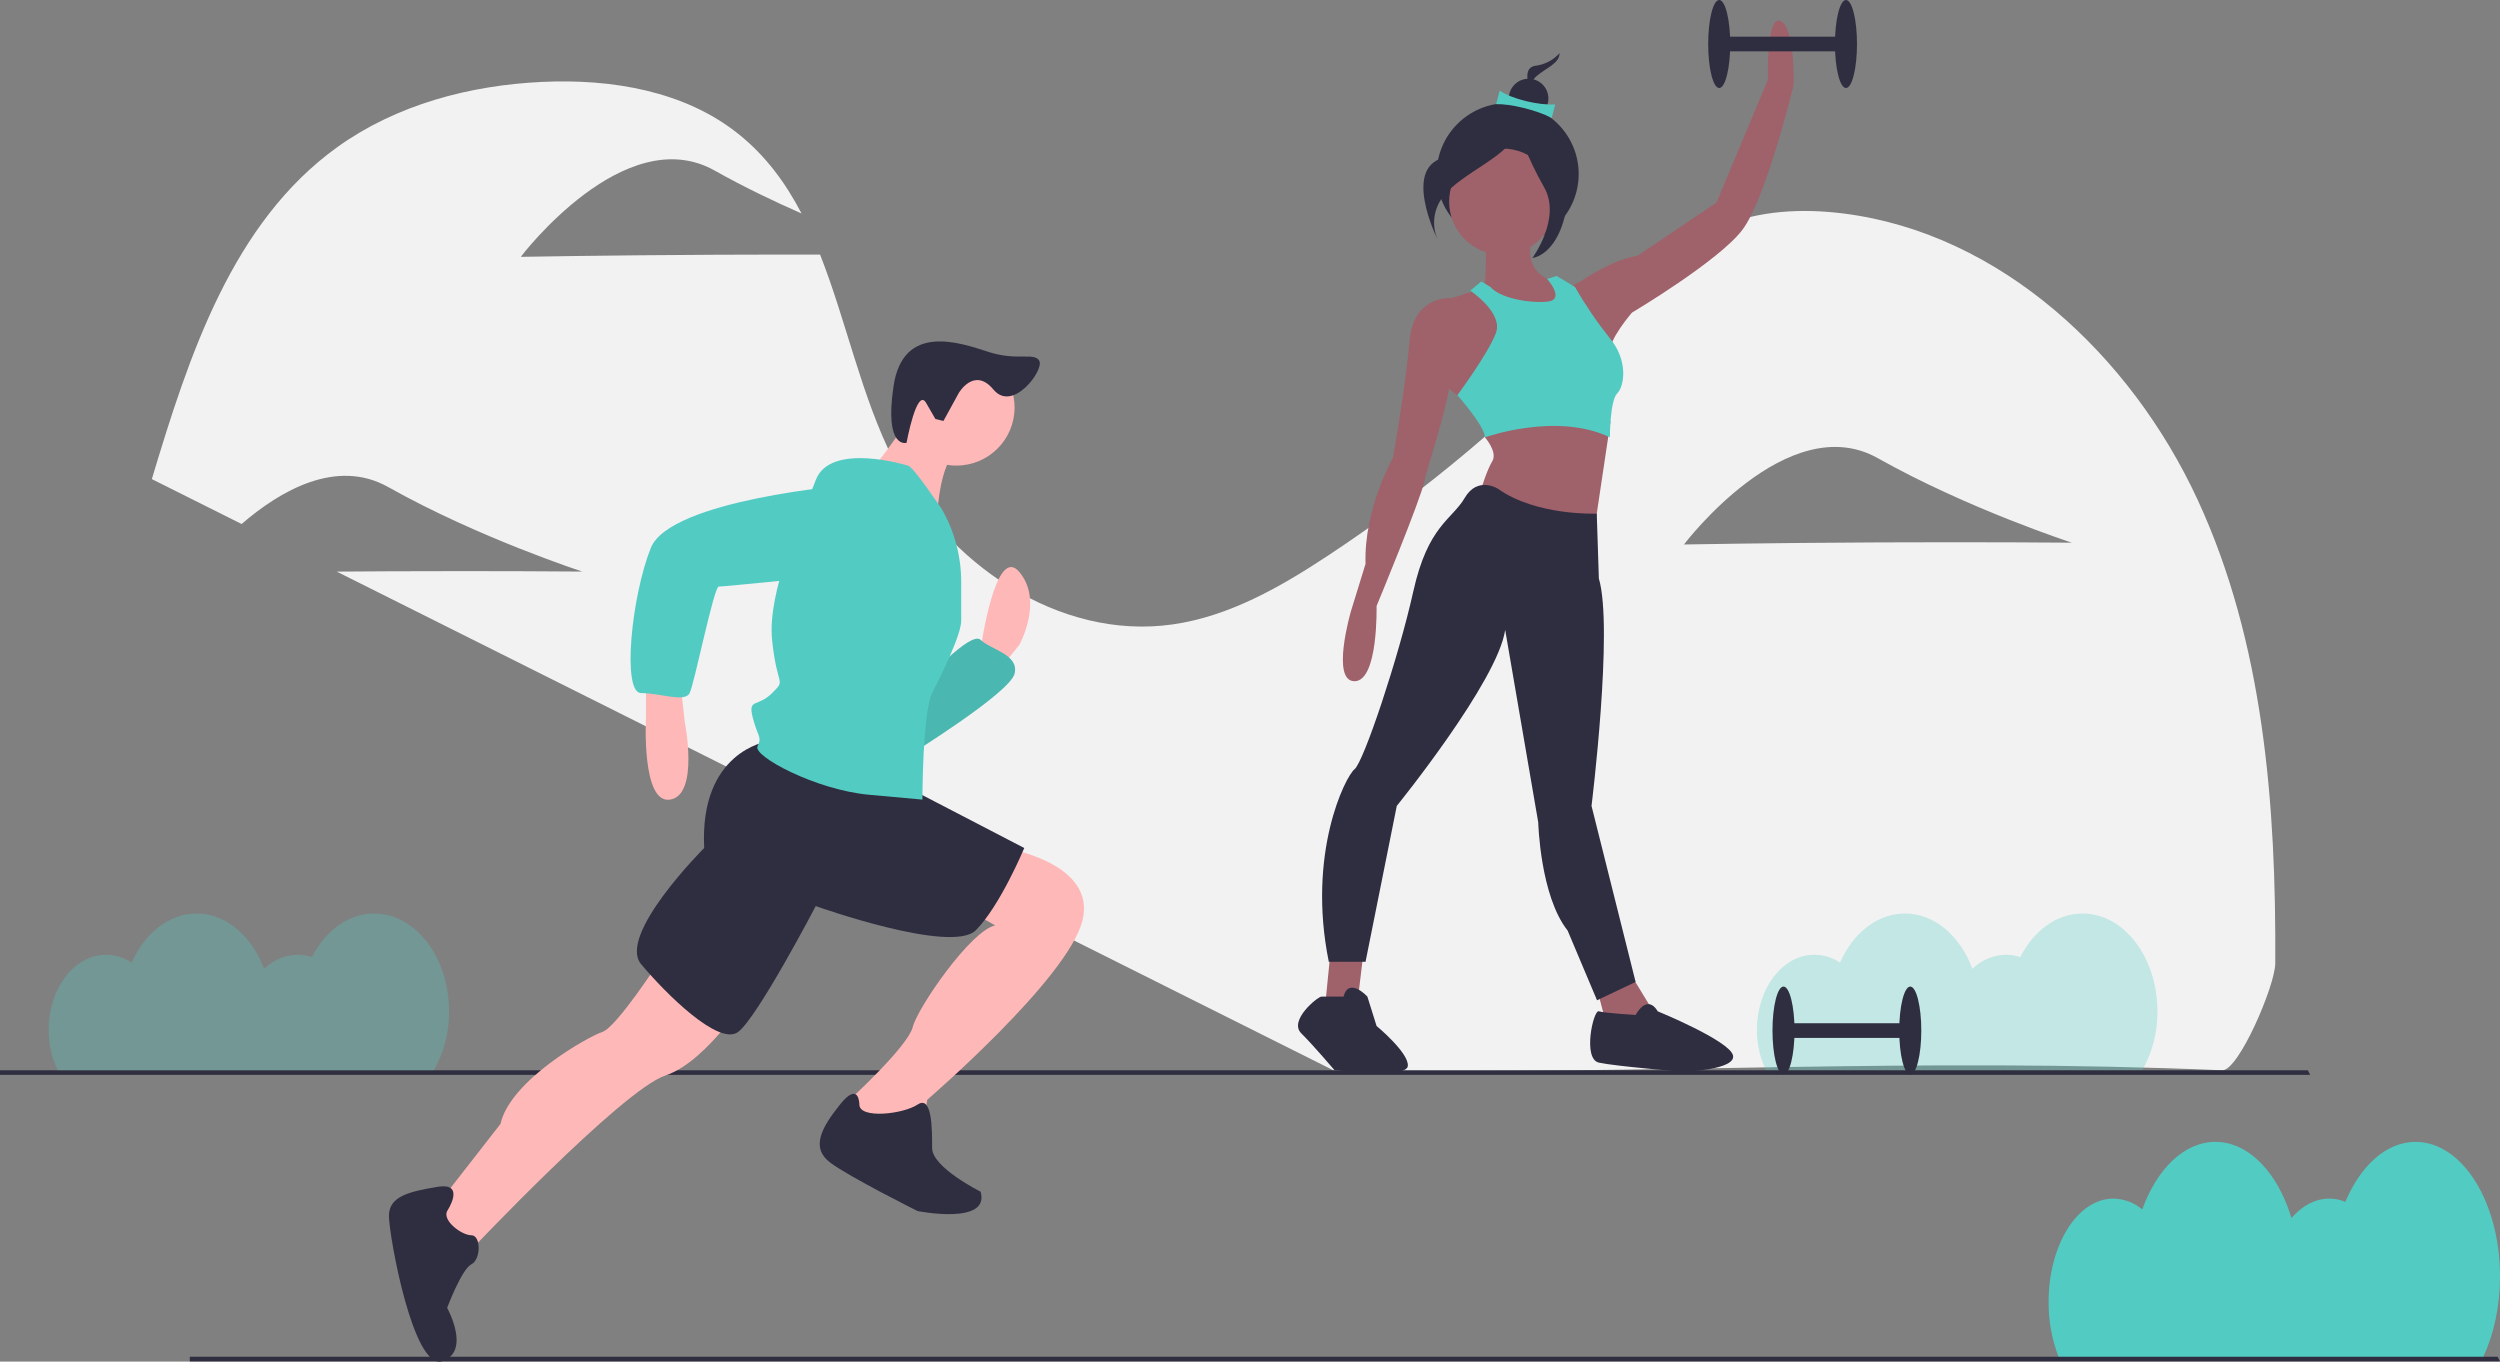 <svg width="336" height="183" viewBox="0 0 336 183" fill="none" xmlns="http://www.w3.org/2000/svg">
<rect x="0" y="0" width="336" height="183" fill="#808080" stroke="none"/>
<g clip-path="url(#clip0_1262_1486)">
<path d="M336 171.555C336 161.566 330.922 153.469 324.658 153.469C320.721 153.469 317.253 156.669 315.219 161.526C314.532 161.241 313.796 161.094 313.052 161.092C311.156 161.092 309.403 162.061 307.973 163.702C306.14 157.647 302.253 153.469 297.753 153.469C293.547 153.469 289.877 157.124 287.919 162.549C286.831 161.632 285.461 161.118 284.037 161.092C279.23 161.092 275.333 167.306 275.333 174.971C275.313 177.527 275.779 180.062 276.704 182.445H333.712C335.148 179.415 336 175.644 336 171.555Z" fill="#52CCC3"/>
<path d="M295.338 67.118C286.406 47.833 268.926 31.381 247.809 28.7C242.226 27.991 236.396 28.275 231.216 30.471C224.416 33.354 219.404 39.173 214.339 44.542C203.615 55.904 191.614 65.995 178.574 74.614C172.138 78.867 165.235 82.835 157.593 83.923C142.273 86.105 127.118 75.677 120.131 61.895C115.767 53.285 113.75 43.177 110.221 34.222C106.158 34.214 101.316 34.215 96.108 34.239C81.711 34.306 69.992 34.518 69.992 34.518C69.992 34.518 83.921 16.102 96.055 22.925C99.933 25.105 103.995 27.051 107.727 28.69C105.607 24.619 102.932 20.956 99.252 18.011C91.997 12.204 82.17 10.575 72.88 11.007C63.125 11.461 53.279 14.068 45.352 19.761C31.231 29.904 25.399 47.755 20.408 64.39L32.472 70.426C37.647 65.961 45.214 61.544 52.189 65.466C64.323 72.289 78.262 76.819 78.262 76.819C78.262 76.819 66.638 76.714 52.241 76.78C49.823 76.791 47.483 76.807 45.259 76.824L179.2 143.843C223.378 144.464 256.688 142.079 298.667 143.843C300.856 143.935 305.781 132.48 305.797 129.466C305.913 108.22 304.27 86.404 295.338 67.118ZM252.441 72.899C238.044 72.965 226.325 73.177 226.325 73.177C226.325 73.177 240.255 54.761 252.389 61.584C264.523 68.407 278.462 72.938 278.462 72.938C278.462 72.938 266.838 72.832 252.441 72.899L252.441 72.899Z" fill="#F2F2F2"/>
<path opacity="0.3" d="M289.955 135.925C289.955 128.662 285.45 122.775 279.893 122.775C276.4 122.775 273.324 125.102 271.519 128.633C270.9 128.424 270.25 128.318 269.596 128.317C267.905 128.346 266.291 129.026 265.091 130.215C263.464 125.813 260.016 122.775 256.024 122.775C252.292 122.775 249.036 125.432 247.299 129.377C246.28 128.694 245.083 128.325 243.855 128.317C239.591 128.317 236.133 132.835 236.133 138.409C236.121 140.289 236.537 142.147 237.35 143.843H287.926C289.282 141.425 289.982 138.696 289.955 135.925Z" fill="#52CCC3"/>
<path d="M336 182.968H25.511V182.347H335.689L336 182.968Z" fill="#2F2E41"/>
<path d="M310.489 144.464H0V143.843H310.178L310.489 144.464Z" fill="#2F2E41"/>
<path d="M131.796 87.298C131.796 87.298 133.751 72.985 137.011 76.888C140.27 80.792 137.011 86.647 137.011 86.647L134.403 89.9L131.796 87.948V87.298Z" fill="#FFB8B8"/>
<path d="M123.974 91.852C123.974 91.852 130.492 84.695 131.796 85.996C133.1 87.298 137.011 87.948 136.359 90.551C135.707 93.153 122.019 101.61 122.019 101.61L123.974 91.852Z" fill="#52CCC3"/>
<path opacity="0.1" d="M123.974 91.852C123.974 91.852 130.492 84.695 131.796 85.996C133.1 87.298 137.011 87.948 136.359 90.551C135.707 93.153 122.019 101.61 122.019 101.61L123.974 91.852Z" fill="black"/>
<path d="M86.82 91.201V96.406C86.82 96.406 86.168 108.116 90.079 107.466C93.99 106.815 92.035 97.056 92.035 97.056L91.383 91.201H86.82Z" fill="#FFB8B8"/>
<path d="M88.775 128.935C88.775 128.935 82.909 138.043 80.954 138.694C78.998 139.344 68.569 145.2 67.265 151.055L58.14 162.765L62.702 168.621C62.702 168.621 83.561 146.501 89.427 144.549C95.294 142.597 101.16 132.839 101.16 132.839L88.775 128.935Z" fill="#FFB8B8"/>
<path d="M135.055 113.972C135.055 113.972 147.44 115.923 145.484 123.73C143.529 131.537 124.626 147.802 124.626 147.802L123.974 151.706L116.804 153.007L113.545 149.754L114.197 147.802C114.197 147.802 122.019 140.646 122.67 138.043C123.322 135.441 130.492 125.032 133.752 124.381L129.189 121.779L135.055 113.972Z" fill="#FFB8B8"/>
<path d="M60.095 162.766C60.095 162.766 62.702 158.862 58.791 159.513C54.88 160.163 52.273 160.814 52.273 163.416C52.273 166.018 55.532 184.235 59.443 182.934C63.354 181.632 60.095 175.777 60.095 175.777C60.095 175.777 62.05 170.573 63.354 169.922C64.658 169.271 64.658 166.018 63.354 166.018C62.05 166.018 59.443 164.067 60.095 162.766Z" fill="#2F2E41"/>
<path d="M115.5 148.453C115.5 148.453 115.5 145.2 112.893 148.453C110.286 151.705 108.982 154.308 111.589 156.26C114.196 158.211 123.322 162.765 123.322 162.765C123.322 162.765 133.099 164.717 131.796 160.163C131.796 160.163 125.278 156.91 125.278 154.308C125.278 151.705 125.278 147.151 123.322 148.453C121.367 149.754 115.5 150.404 115.5 148.453Z" fill="#2F2E41"/>
<path d="M103.116 99.659C103.116 99.659 93.99 100.96 94.642 113.972C94.642 113.972 82.909 125.682 86.168 129.586C89.427 133.489 96.597 140.645 99.205 138.694C101.812 136.742 109.634 121.779 109.634 121.779C109.634 121.779 127.885 128.284 131.144 125.031C134.403 121.779 137.662 113.972 137.662 113.972L121.367 105.514L103.116 99.659Z" fill="#2F2E41"/>
<path d="M128.537 62.575C132.857 62.575 136.359 59.08 136.359 54.768C136.359 50.457 132.857 46.961 128.537 46.961C124.217 46.961 120.715 50.457 120.715 54.768C120.715 59.08 124.217 62.575 128.537 62.575Z" fill="#FFB8B8"/>
<path d="M122.67 55.419C122.67 55.419 118.107 62.576 116.804 63.226C115.5 63.877 125.929 70.383 125.929 70.383C125.929 70.383 125.929 61.925 129.188 59.974L122.67 55.419Z" fill="#FFB8B8"/>
<path d="M122.018 62.576C122.018 62.576 111.589 59.323 109.634 64.528C107.678 69.732 103.115 79.491 103.767 85.997C104.419 92.503 105.723 91.201 103.767 93.153C101.812 95.105 100.508 93.804 101.16 96.406C101.812 99.008 102.463 99.008 101.812 100.31C101.16 101.611 109.634 106.165 116.804 106.815L123.974 107.466C123.974 107.466 123.974 95.755 125.277 93.153C126.581 90.551 129.188 85.346 129.188 83.394V78.23C129.188 74.793 128.29 71.415 126.581 68.431C126.581 68.431 122.67 62.576 122.018 62.576Z" fill="#52CCC3"/>
<path d="M114.196 65.178C114.196 65.178 90.079 67.13 87.471 73.636C84.864 80.142 83.561 93.153 86.168 93.153C88.775 93.153 92.034 94.454 92.686 93.153C93.338 91.852 95.945 78.841 96.597 78.841C97.249 78.841 116.804 76.889 116.804 76.889C116.804 76.889 125.277 66.479 114.196 65.178Z" fill="#52CCC3"/>
<path d="M128.851 52.833C128.851 52.833 130.927 49.233 133.521 52.36C136.116 55.487 140.337 49.74 139.689 48.514C139.041 47.288 136.753 48.569 132.831 47.29C128.91 46.01 121.356 43.404 120.091 51.906C118.826 60.409 121.839 59.517 121.839 59.517C121.839 59.517 123.22 51.983 124.468 54.147L125.716 56.312L126.799 56.578L128.851 52.833Z" fill="#2F2E41"/>
<path d="M202.63 32.911C207.9 32.911 212.173 28.647 212.173 23.386C212.173 18.126 207.9 13.861 202.63 13.861C197.359 13.861 193.086 18.126 193.086 23.386C193.086 28.647 197.359 32.911 202.63 32.911Z" fill="#2F2E41"/>
<path d="M199.579 30.436C199.579 30.436 200.073 39.309 199.085 39.309C198.098 39.309 205.258 43.498 205.258 43.498L209.703 41.034V38.076C209.703 38.076 203.777 37.337 206.246 30.929C208.715 24.522 199.579 30.436 199.579 30.436Z" fill="#9F616A"/>
<path d="M178.837 127.783L178.097 135.177L180.566 135.916L182.541 133.944L183.282 127.783H178.837Z" fill="#9F616A"/>
<path d="M214.394 131.973L215.629 136.655L219.085 138.873L222.789 136.902L218.592 130.001L214.394 131.973Z" fill="#9F616A"/>
<path d="M201.925 34.256C205.88 34.256 209.085 31.057 209.085 27.109C209.085 23.162 205.88 19.962 201.925 19.962C197.97 19.962 194.764 23.162 194.764 27.109C194.764 31.057 197.97 34.256 201.925 34.256Z" fill="#9F616A"/>
<path d="M197.604 53.849L195.875 53.109C195.875 53.109 192.912 51.384 192.665 47.934C192.418 44.484 195.134 40.048 195.134 40.048L199.085 38.815L203.727 42.586L203.777 48.673L197.604 53.849Z" fill="#9F616A"/>
<path d="M195.875 40.541L194.887 40.048C194.887 40.048 189.949 39.801 189.455 45.716C188.961 51.631 187.233 61.489 187.233 61.489C187.233 61.489 183.282 68.389 183.529 75.783L181.554 82.19C181.554 82.19 178.838 91.555 182.047 91.555C185.257 91.555 185.01 81.451 185.01 81.451C185.01 81.451 190.937 67.157 191.43 64.693C191.924 62.228 196.122 50.645 194.887 47.441C193.653 44.237 195.875 40.541 195.875 40.541Z" fill="#9F616A"/>
<path d="M199.579 56.067V58.778C199.579 58.778 201.307 60.749 200.566 61.982C199.826 63.214 199.085 65.678 199.085 65.678L202.542 71.1L214.147 72.086L216.455 56.654L199.579 56.067Z" fill="#9F616A"/>
<path d="M210.443 38.816L212.419 37.83C212.419 37.83 216.616 34.873 220.073 34.38L230.691 27.233L237.604 10.721C237.604 10.721 237.358 1.848 239.333 2.834C241.308 3.82 241.061 11.46 241.061 11.46C241.061 11.46 237.358 26.74 234.148 30.929C230.938 35.119 219.332 42.02 219.332 42.02C219.332 42.02 216.123 45.716 216.369 47.441C216.616 49.166 210.443 38.816 210.443 38.816Z" fill="#9F616A"/>
<path d="M201.308 65.678C201.308 65.678 198.591 63.953 196.863 66.911C195.135 69.868 191.925 70.607 189.949 79.48C187.974 88.352 183.282 102.399 182.048 103.385C180.813 104.371 175.628 114.722 178.591 129.262H183.529L187.727 108.314C187.727 108.314 201.308 91.555 202.295 84.655L206.74 110.532C206.74 110.532 206.987 120.39 210.69 125.072L214.641 134.437L219.826 131.973L213.9 108.314C213.9 108.314 216.863 84.408 214.888 77.754L214.604 69.031C214.604 69.031 206.493 69.375 201.308 65.678Z" fill="#2F2E41"/>
<path d="M180.566 133.945H177.603C177.109 133.945 173.158 137.148 174.887 138.874C176.615 140.599 179.331 143.803 179.331 143.803C179.331 143.803 188.961 145.025 189.208 143.3C189.455 141.575 185.01 137.888 185.01 137.888L183.776 133.945C183.776 133.945 181.307 131.234 180.566 133.945Z" fill="#2F2E41"/>
<path d="M219.826 136.409C219.826 136.409 215.629 136.163 214.888 135.916C214.147 135.67 212.666 142.324 214.888 142.817C217.11 143.31 226.246 144.049 226.246 144.049C226.246 144.049 233.407 143.803 232.913 141.831C232.419 139.859 222.789 135.916 222.789 135.916C222.789 135.916 221.555 133.452 219.826 136.409Z" fill="#2F2E41"/>
<path d="M200.32 38.569L199.085 37.83L197.603 39.062C197.603 39.062 202.048 42.019 201.06 44.73C200.073 47.441 195.875 53.109 195.875 53.109C195.875 53.109 199.579 57.299 199.579 58.778C199.579 58.778 209.209 55.328 216.369 58.778C216.369 58.778 216.369 53.849 217.357 52.863C218.345 51.877 218.839 48.427 216.369 45.47C214.63 43.293 213.061 40.986 211.678 38.569L209.209 37.09L207.937 37.493C207.937 37.493 210.443 40.294 207.974 40.541C205.505 40.787 201.554 40.048 200.32 38.569Z" fill="#52CCC3"/>
<path d="M209.604 7.147C208.765 8.082 207.616 8.682 206.369 8.839C204.212 9.146 205.906 12.529 205.906 12.529C205.906 12.529 205.29 11.299 206.523 10.223C207.755 9.146 209.604 8.531 209.604 7.147Z" fill="#2F2E41"/>
<path d="M205.445 15.891C206.914 15.891 208.105 14.703 208.105 13.236C208.105 11.771 206.914 10.582 205.445 10.582C203.976 10.582 202.786 11.771 202.786 13.236C202.786 14.703 203.976 15.891 205.445 15.891Z" fill="#2F2E41"/>
<path d="M208.55 15.851C206.496 14.78 202.961 13.937 201.083 13.997L201.558 12.185C203.221 13.312 206.737 14.17 209.025 14.038L208.55 15.851Z" fill="#52CCC3"/>
<path d="M204.305 16.01C204.305 16.01 201.068 20.165 194.592 21.088C188.117 22.012 193.205 32.168 193.205 32.168C193.205 32.168 191.355 28.475 195.055 25.243C198.755 22.012 204.305 20.165 204.305 16.01Z" fill="#2F2E41"/>
<path d="M204.552 15.764C204.552 15.764 206.402 22.227 209.178 23.15C211.953 24.073 210.565 33.768 205.94 34.691C205.94 34.691 209.871 29.382 207.559 25.227C205.246 21.073 203.858 17.841 204.552 15.764Z" fill="#2F2E41"/>
<path d="M248.099 4.929H231.061V6.901H248.099V4.929Z" fill="#2F2E41"/>
<path d="M248.099 11.829C248.917 11.829 249.58 9.181 249.58 5.915C249.58 2.648 248.917 0 248.099 0C247.28 0 246.617 2.648 246.617 5.915C246.617 9.181 247.28 11.829 248.099 11.829Z" fill="#2F2E41"/>
<path d="M231.061 11.829C231.879 11.829 232.543 9.181 232.543 5.915C232.543 2.648 231.879 0 231.061 0C230.243 0 229.58 2.648 229.58 5.915C229.58 9.181 230.243 11.829 231.061 11.829Z" fill="#2F2E41"/>
<path d="M256.741 137.523H239.703V139.495H256.741V137.523Z" fill="#2F2E41"/>
<path d="M256.741 144.423C257.559 144.423 258.222 141.775 258.222 138.508C258.222 135.242 257.559 132.594 256.741 132.594C255.923 132.594 255.259 135.242 255.259 138.508C255.259 141.775 255.923 144.423 256.741 144.423Z" fill="#2F2E41"/>
<path d="M239.703 144.423C240.521 144.423 241.185 141.775 241.185 138.508C241.185 135.242 240.521 132.594 239.703 132.594C238.885 132.594 238.222 135.242 238.222 138.508C238.222 141.775 238.885 144.423 239.703 144.423Z" fill="#2F2E41"/>
<path opacity="0.3" d="M60.356 135.925C60.356 128.662 55.851 122.775 50.293 122.775C46.8 122.775 43.724 125.102 41.92 128.633C41.3 128.424 40.651 128.318 39.997 128.317C38.306 128.346 36.691 129.026 35.491 130.215C33.865 125.813 30.416 122.775 26.424 122.775C22.692 122.775 19.437 125.432 17.7 129.377C16.681 128.694 15.483 128.325 14.256 128.317C9.991 128.317 6.533 132.835 6.533 138.409C6.521 140.289 6.937 142.147 7.75 143.843H58.326C59.683 141.425 60.382 138.696 60.356 135.925Z" fill="#52CCC3"/>
</g>
<defs>
<clipPath id="clip0_1262_1486">
<rect width="336" height="183" fill="white"/>
</clipPath>
</defs>
</svg>
